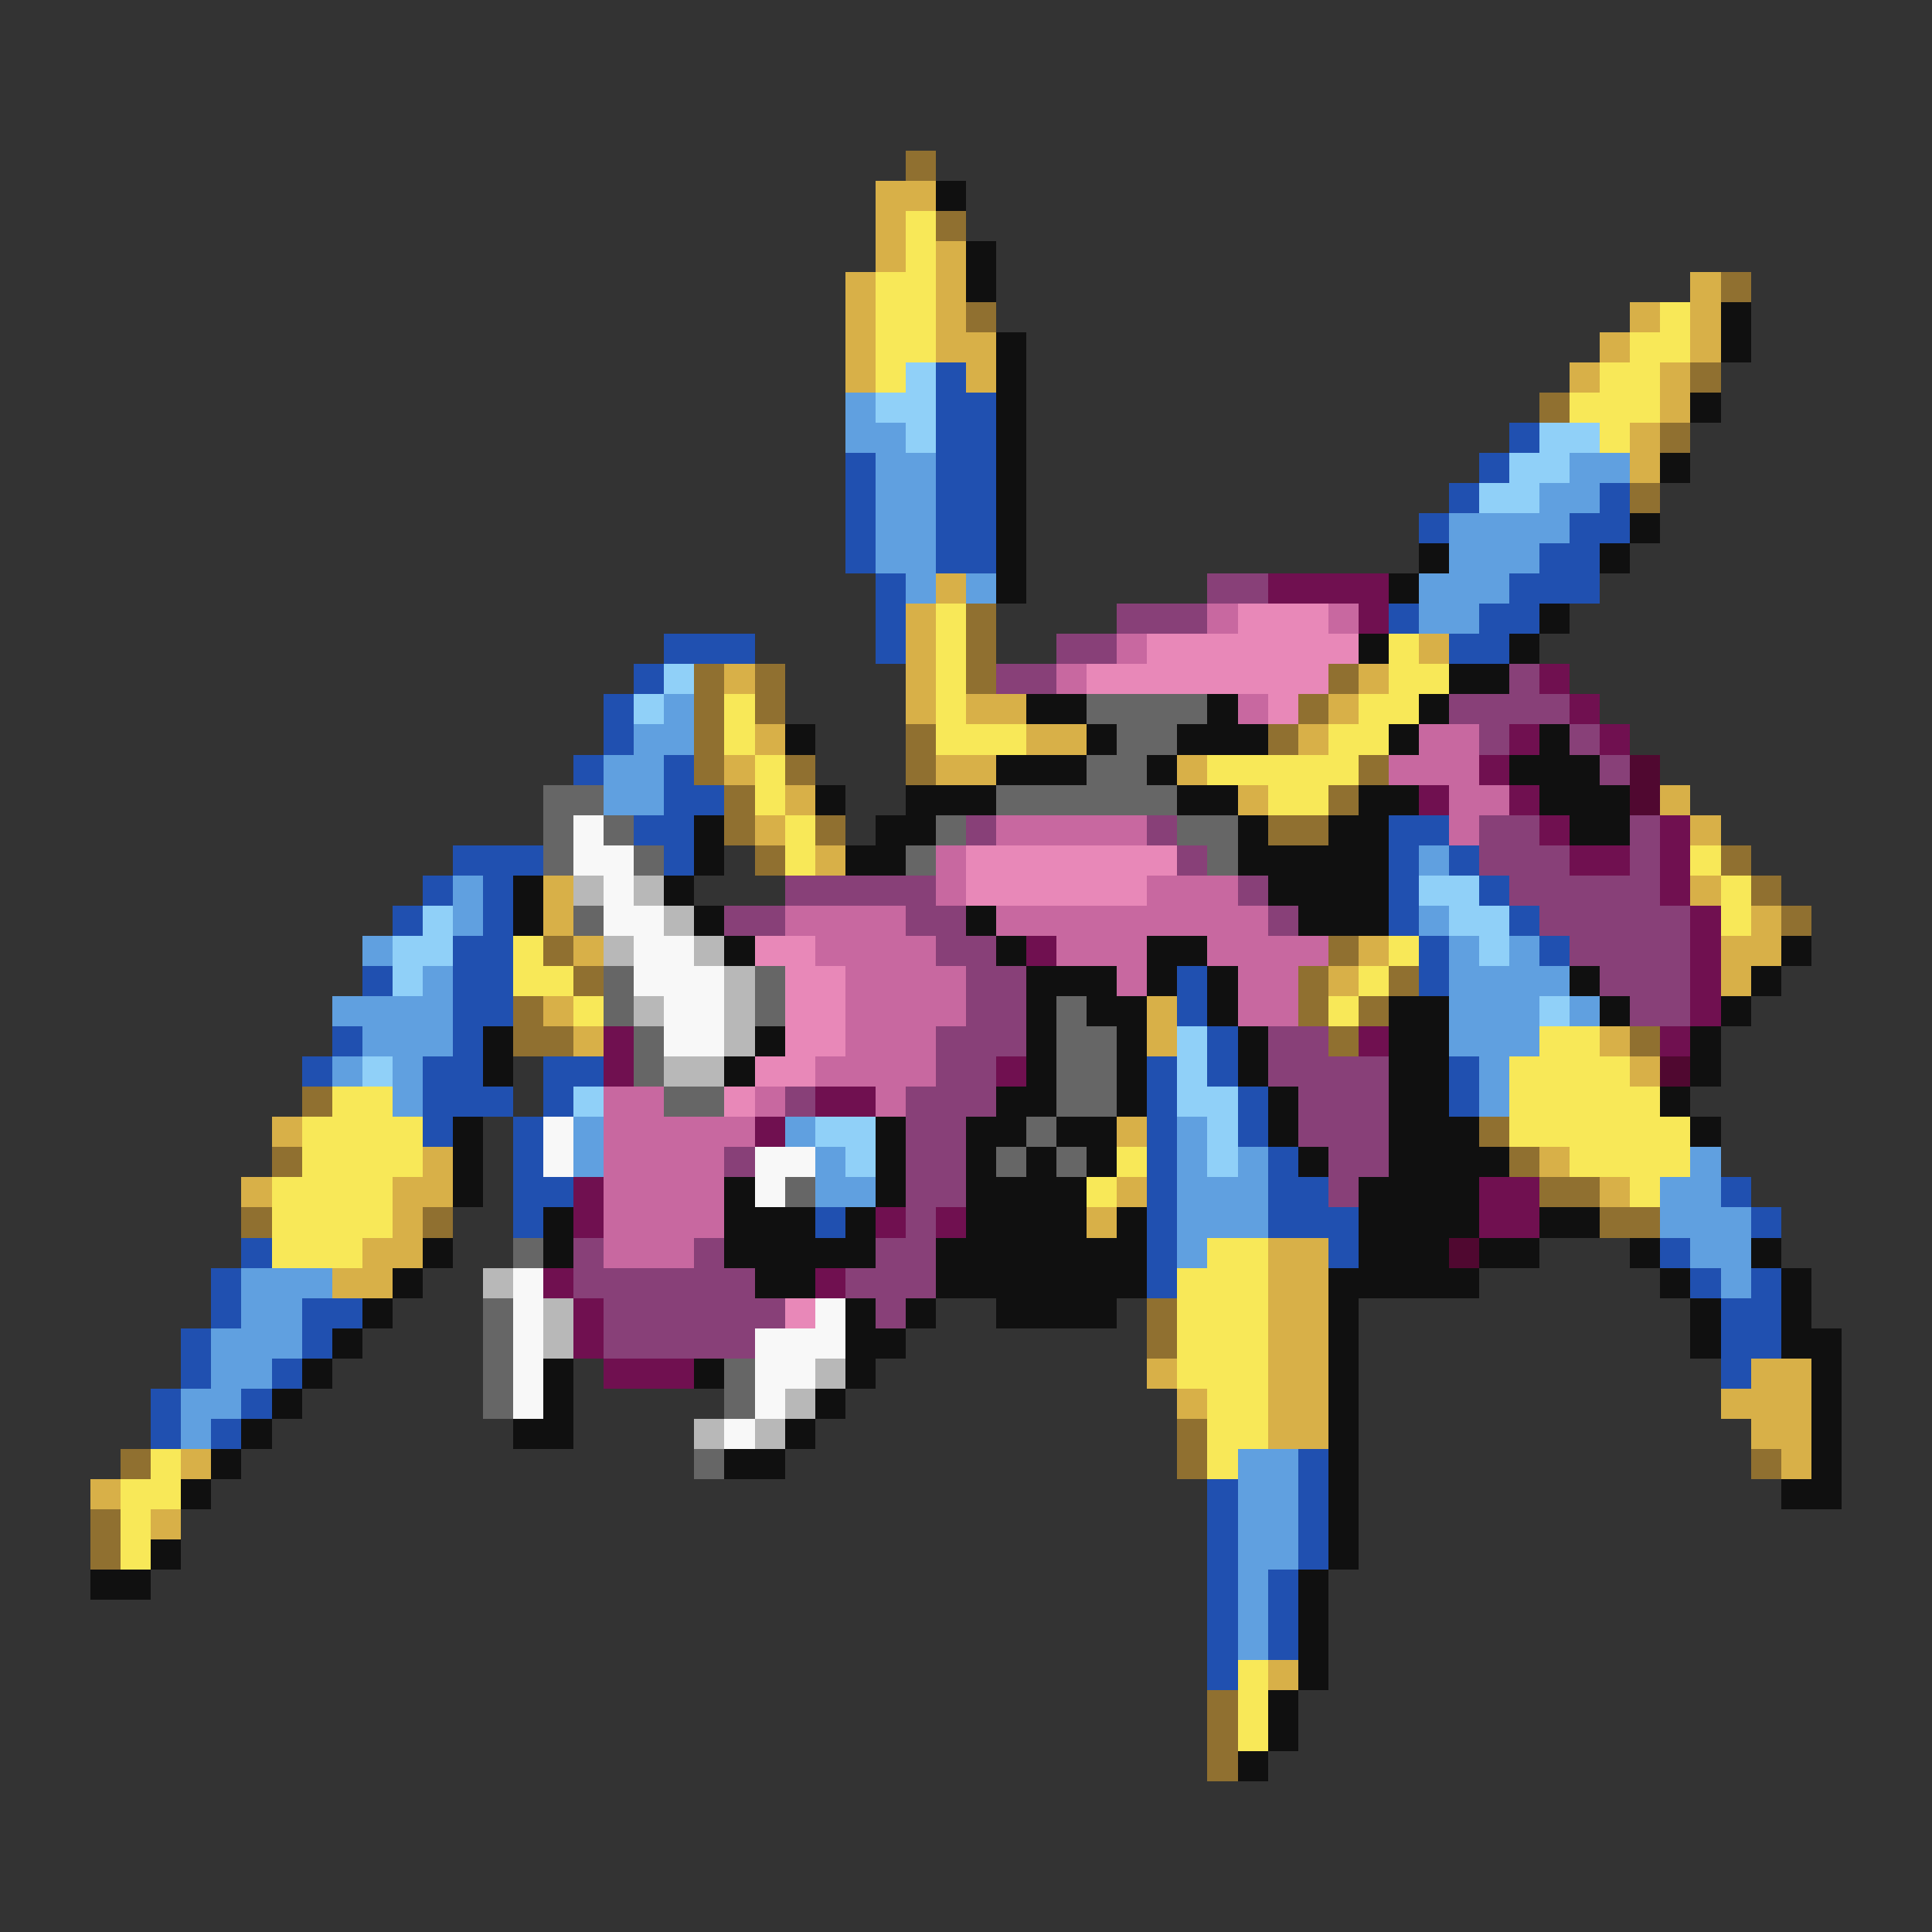 <svg xmlns="http://www.w3.org/2000/svg" viewBox="0 -0.5 64 64" shape-rendering="crispEdges">
<rect x="0" y="-0.5" width="64" height="64" fill="#333333" stroke="none"/>
<path stroke="#907030" d="M30 5h1M31 7h1M57 9h1M32 10h1M56 12h1M51 13h1M55 14h1M54 16h1M32 20h1M32 21h1M23 22h1M25 22h1M32 22h1M44 22h1M23 23h1M25 23h1M43 23h1M23 24h1M30 24h1M42 24h1M23 25h1M26 25h1M30 25h1M45 25h1M24 26h1M44 26h1M24 27h1M27 27h1M42 27h2M25 28h1M57 28h1M58 29h1M59 30h1M18 31h1M44 31h1M19 32h1M43 32h1M46 32h1M17 33h1M43 33h1M45 33h1M17 34h2M44 34h1M54 34h1M10 36h1M49 37h1M9 38h1M50 38h1M51 39h2M8 40h1M14 40h1M53 40h2M38 43h1M38 44h1M39 47h1M4 48h1M39 48h1M58 48h1M3 50h1M3 51h1M40 56h1M40 57h1M40 58h1" />
<path stroke="#d8b048" d="M29 6h2M29 7h1M29 8h1M31 8h1M28 9h1M31 9h1M56 9h1M28 10h1M31 10h1M54 10h1M56 10h1M28 11h1M31 11h2M53 11h1M56 11h1M28 12h1M32 12h1M52 12h1M55 12h1M55 13h1M54 14h1M54 15h1M31 19h1M30 20h1M30 21h1M47 21h1M24 22h1M30 22h1M45 22h1M30 23h1M32 23h2M44 23h1M25 24h1M34 24h2M43 24h1M24 25h1M31 25h2M39 25h1M26 26h1M41 26h1M55 26h1M25 27h1M56 27h1M27 28h1M18 29h1M56 29h1M18 30h1M58 30h1M19 31h1M45 31h1M57 31h2M44 32h1M57 32h1M18 33h1M38 33h1M19 34h1M38 34h1M53 34h1M54 35h1M9 37h1M37 37h1M14 38h1M51 38h1M8 39h1M13 39h2M37 39h1M53 39h1M13 40h1M36 40h1M12 41h2M42 41h2M11 42h2M42 42h2M42 43h2M42 44h2M38 45h1M42 45h2M58 45h2M39 46h1M42 46h2M57 46h3M42 47h2M58 47h2M6 48h1M59 48h1M3 49h1M5 50h1M42 55h1" />
<path stroke="#101010" d="M31 6h1M32 8h1M32 9h1M57 10h1M33 11h1M57 11h1M33 12h1M33 13h1M56 13h1M33 14h1M33 15h1M55 15h1M33 16h1M33 17h1M54 17h1M33 18h1M47 18h1M53 18h1M33 19h1M46 19h1M51 20h1M45 21h1M50 21h1M48 22h2M34 23h2M40 23h1M47 23h1M26 24h1M36 24h1M39 24h3M46 24h1M51 24h1M33 25h3M38 25h1M50 25h3M27 26h1M30 26h3M39 26h2M45 26h2M51 26h3M23 27h1M29 27h2M41 27h1M44 27h2M52 27h2M23 28h1M28 28h2M41 28h5M17 29h1M22 29h1M42 29h4M17 30h1M23 30h1M32 30h1M43 30h3M24 31h1M33 31h1M38 31h2M59 31h1M34 32h3M38 32h1M40 32h1M52 32h1M58 32h1M34 33h1M36 33h2M40 33h1M46 33h2M53 33h1M57 33h1M16 34h1M25 34h1M34 34h1M37 34h1M41 34h1M46 34h2M56 34h1M16 35h1M24 35h1M34 35h1M37 35h1M41 35h1M46 35h2M56 35h1M33 36h2M37 36h1M42 36h1M46 36h2M55 36h1M15 37h1M29 37h1M32 37h2M35 37h2M42 37h1M46 37h3M56 37h1M15 38h1M29 38h1M32 38h1M34 38h1M36 38h1M43 38h1M46 38h4M15 39h1M24 39h1M29 39h1M32 39h4M45 39h4M18 40h1M24 40h3M28 40h1M32 40h4M37 40h1M45 40h4M51 40h2M14 41h1M18 41h1M24 41h5M31 41h7M45 41h3M49 41h2M54 41h1M58 41h1M13 42h1M25 42h2M31 42h7M44 42h5M55 42h1M59 42h1M12 43h1M28 43h1M30 43h1M33 43h4M44 43h1M56 43h1M59 43h1M11 44h1M28 44h2M44 44h1M56 44h1M59 44h2M10 45h1M18 45h1M23 45h1M28 45h1M44 45h1M60 45h1M9 46h1M18 46h1M27 46h1M44 46h1M60 46h1M8 47h1M17 47h2M26 47h1M44 47h1M60 47h1M7 48h1M24 48h2M44 48h1M60 48h1M6 49h1M44 49h1M59 49h2M44 50h1M5 51h1M44 51h1M3 52h2M43 52h1M43 53h1M43 54h1M43 55h1M42 56h1M42 57h1M41 58h1" />
<path stroke="#f8e858" d="M30 7h1M30 8h1M29 9h2M29 10h2M55 10h1M29 11h2M54 11h2M29 12h1M53 12h2M52 13h3M53 14h1M31 20h1M31 21h1M46 21h1M31 22h1M46 22h2M24 23h1M31 23h1M45 23h2M24 24h1M31 24h3M44 24h2M25 25h1M40 25h5M25 26h1M42 26h2M26 27h1M26 28h1M56 28h1M57 29h1M57 30h1M17 31h1M46 31h1M17 32h2M45 32h1M19 33h1M44 33h1M51 34h2M50 35h4M11 36h2M50 36h5M10 37h4M50 37h6M10 38h4M37 38h1M52 38h4M9 39h4M36 39h1M54 39h1M9 40h4M9 41h3M40 41h2M39 42h3M39 43h3M39 44h3M39 45h3M40 46h2M40 47h2M5 48h1M40 48h1M4 49h2M4 50h1M4 51h1M41 55h1M41 56h1M41 57h1" />
<path stroke="#90d0f8" d="M30 12h1M29 13h2M30 14h1M51 14h2M50 15h2M49 16h2M22 22h1M21 23h1M47 29h2M14 30h1M48 30h2M13 31h2M49 31h1M13 32h1M51 33h1M39 34h1M12 35h1M39 35h1M19 36h1M39 36h2M27 37h2M40 37h1M28 38h1M40 38h1" />
<path stroke="#2050b0" d="M31 12h1M31 13h2M31 14h2M50 14h1M28 15h1M31 15h2M49 15h1M28 16h1M31 16h2M48 16h1M53 16h1M28 17h1M31 17h2M47 17h1M52 17h2M28 18h1M31 18h2M51 18h2M29 19h1M50 19h3M29 20h1M46 20h1M49 20h2M22 21h3M29 21h1M48 21h2M21 22h1M20 23h1M20 24h1M19 25h1M22 25h1M22 26h2M21 27h2M46 27h2M15 28h3M22 28h1M46 28h1M48 28h1M14 29h1M16 29h1M46 29h1M49 29h1M13 30h1M16 30h1M46 30h1M50 30h1M15 31h2M47 31h1M51 31h1M12 32h1M15 32h2M39 32h1M47 32h1M15 33h2M39 33h1M11 34h1M15 34h1M40 34h1M10 35h1M14 35h2M18 35h2M38 35h1M40 35h1M48 35h1M14 36h3M18 36h1M38 36h1M41 36h1M48 36h1M14 37h1M17 37h1M38 37h1M41 37h1M17 38h1M38 38h1M42 38h1M17 39h2M38 39h1M42 39h2M57 39h1M17 40h1M27 40h1M38 40h1M42 40h3M58 40h1M8 41h1M38 41h1M44 41h1M55 41h1M7 42h1M38 42h1M56 42h1M58 42h1M7 43h1M10 43h2M57 43h2M6 44h1M10 44h1M57 44h2M6 45h1M9 45h1M57 45h1M5 46h1M8 46h1M5 47h1M7 47h1M43 48h1M40 49h1M43 49h1M40 50h1M43 50h1M40 51h1M43 51h1M40 52h1M42 52h1M40 53h1M42 53h1M40 54h1M42 54h1M40 55h1" />
<path stroke="#60a0e0" d="M28 13h1M28 14h2M29 15h2M52 15h2M29 16h2M51 16h2M29 17h2M48 17h4M29 18h2M48 18h3M30 19h1M32 19h1M47 19h3M47 20h2M22 23h1M21 24h2M20 25h2M20 26h2M47 28h1M15 29h1M15 30h1M47 30h1M12 31h1M48 31h1M50 31h1M14 32h1M48 32h4M11 33h4M48 33h3M52 33h1M12 34h3M48 34h3M11 35h1M13 35h1M49 35h1M13 36h1M49 36h1M19 37h1M26 37h1M39 37h1M19 38h1M27 38h1M39 38h1M41 38h1M56 38h1M27 39h2M39 39h3M55 39h2M39 40h3M55 40h3M39 41h1M56 41h2M8 42h3M57 42h1M8 43h2M7 44h3M7 45h2M6 46h2M6 47h1M41 48h2M41 49h2M41 50h2M41 51h2M41 52h1M41 53h1M41 54h1" />
<path stroke="#884078" d="M40 19h2M37 20h3M35 21h2M33 22h2M50 22h1M48 23h4M49 24h1M52 24h1M53 25h1M32 27h1M38 27h1M49 27h2M54 27h1M39 28h1M49 28h3M54 28h1M26 29h5M41 29h1M50 29h5M24 30h2M30 30h2M42 30h1M51 30h5M31 31h2M52 31h4M32 32h2M53 32h3M32 33h2M54 33h2M31 34h3M42 34h2M31 35h2M42 35h4M26 36h1M30 36h3M43 36h3M30 37h2M43 37h3M24 38h1M30 38h2M44 38h2M30 39h2M44 39h1M30 40h1M19 41h1M23 41h1M29 41h2M19 42h6M28 42h3M20 43h6M29 43h1M20 44h5" />
<path stroke="#701050" d="M42 19h4M45 20h1M51 22h1M52 23h1M50 24h1M53 24h1M49 25h1M47 26h1M50 26h1M51 27h1M55 27h1M52 28h2M55 28h1M55 29h1M56 30h1M34 31h1M56 31h1M56 32h1M56 33h1M20 34h1M45 34h1M55 34h1M20 35h1M33 35h1M27 36h2M25 37h1M19 39h1M49 39h2M19 40h1M29 40h1M31 40h1M49 40h2M18 42h1M27 42h1M19 43h1M19 44h1M20 45h3" />
<path stroke="#c868a0" d="M40 20h1M44 20h1M37 21h1M35 22h1M41 23h1M47 24h2M46 25h3M48 26h2M33 27h5M48 27h1M31 28h1M31 29h1M38 29h3M26 30h4M33 30h9M27 31h4M35 31h3M40 31h4M28 32h4M37 32h1M41 32h2M28 33h4M41 33h2M28 34h3M27 35h4M20 36h2M25 36h1M29 36h1M20 37h5M20 38h4M20 39h4M20 40h4M20 41h3" />
<path stroke="#e888b8" d="M41 20h3M38 21h7M36 22h8M42 23h1M32 28h7M32 29h6M25 31h2M26 32h2M26 33h2M26 34h2M25 35h2M24 36h1M26 43h1" />
<path stroke="#666666" d="M36 23h4M37 24h2M36 25h2M18 26h2M33 26h6M18 27h1M20 27h1M31 27h1M39 27h2M18 28h1M21 28h1M30 28h1M40 28h1M19 30h1M20 32h1M25 32h1M20 33h1M25 33h1M35 33h1M21 34h1M35 34h2M21 35h1M35 35h2M22 36h2M35 36h2M34 37h1M33 38h1M35 38h1M26 39h1M17 41h1M16 43h1M16 44h1M16 45h1M24 45h1M16 46h1M24 46h1M23 48h1" />
<path stroke="#500830" d="M54 25h1M54 26h1M55 35h1M48 41h1" />
<path stroke="#f8f8f8" d="M19 27h1M19 28h2M20 29h1M20 30h2M21 31h2M21 32h3M22 33h2M22 34h2M18 37h1M18 38h1M25 38h2M25 39h1M17 42h1M17 43h1M27 43h1M17 44h1M25 44h3M17 45h1M25 45h2M17 46h1M25 46h1M24 47h1" />
<path stroke="#b8b8b8" d="M19 29h1M21 29h1M22 30h1M20 31h1M23 31h1M24 32h1M21 33h1M24 33h1M24 34h1M22 35h2M16 42h1M18 43h1M18 44h1M27 45h1M26 46h1M23 47h1M25 47h1" />
</svg>